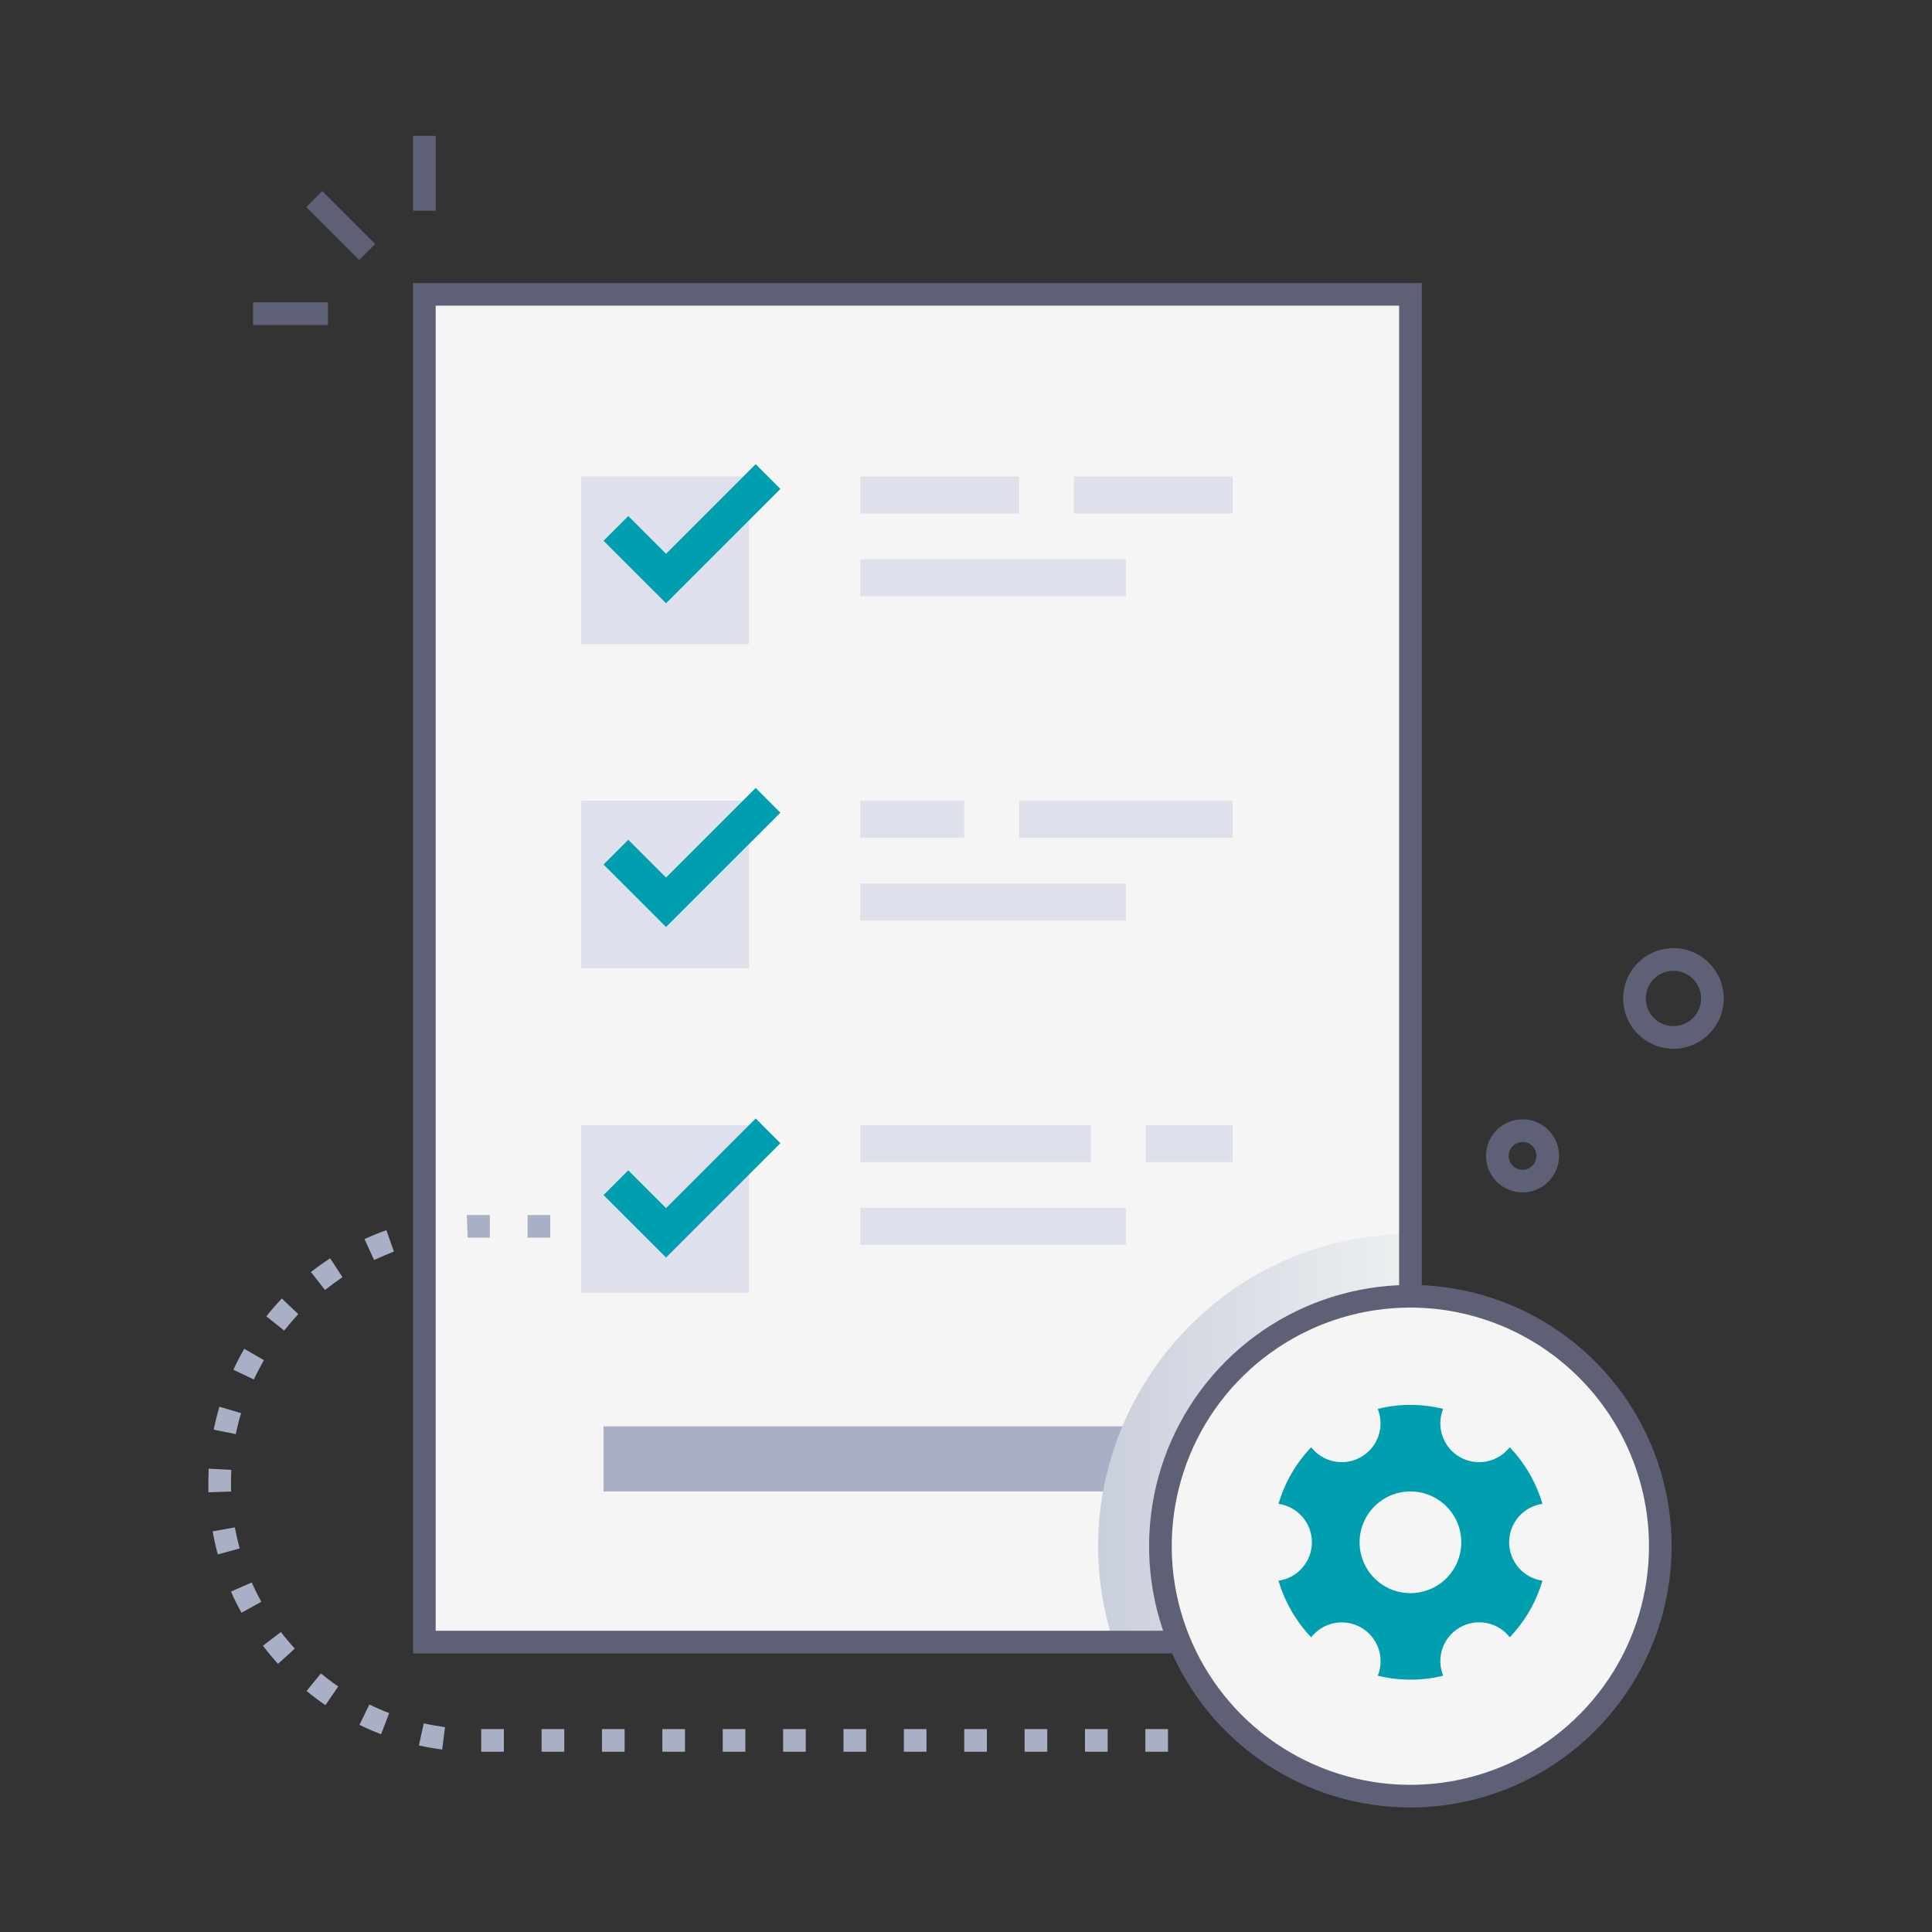 <svg width="148" height="148" viewBox="0 0 148 148" fill="none" xmlns="http://www.w3.org/2000/svg">
<rect x="0" y="0" width="148" height="148" fill="#333333" stroke="none"/>
<path d="M108.046 22.555H32.508V125.791H108.046V22.555Z" fill="#F5F5F5"/>
<path d="M94.428 109.263H46.233V114.252H94.428V109.263Z" fill="#A9AFC4"/>
<path style="mix-blend-mode:multiply" d="M108.046 94.538V125.791H85.297C80.308 110.451 91.815 94.538 108.046 94.538Z" fill="url(#paint0_linear_1131_1130)"/>
<path d="M108.913 126.659H31.641V21.68H108.913V126.659ZM33.375 124.924H107.179V23.414H33.375V124.924Z" fill="#5E6175"/>
<path d="M57.367 36.506H44.542V49.331H57.367V36.506Z" fill="#DEE1EC"/>
<path d="M57.367 61.348H44.542V74.173H57.367V61.348Z" fill="#DEE1EC"/>
<path d="M57.367 86.19H44.542V99.016H57.367V86.19Z" fill="#DEE1EC"/>
<path d="M57.367 36.506H44.542V49.331H57.367V36.506Z" fill="#DEE1EC"/>
<path d="M57.367 61.348H44.542V74.173H57.367V61.348Z" fill="#DEE1EC"/>
<path d="M57.367 86.19H44.542V99.016H57.367V86.19Z" fill="#DEE1EC"/>
<path d="M78.067 36.506H65.906V39.339H78.067V36.506Z" fill="#DEE1EC"/>
<path d="M94.428 36.506H82.267V39.339H94.428V36.506Z" fill="#DEE1EC"/>
<path d="M86.248 42.842H65.906V45.675H86.248V42.842Z" fill="#DEE1EC"/>
<path d="M73.864 61.348H65.906V64.18H73.864V61.348Z" fill="#DEE1EC"/>
<path d="M94.428 61.348H78.067V64.18H94.428V61.348Z" fill="#DEE1EC"/>
<path d="M86.248 67.684H65.906V70.517H86.248V67.684Z" fill="#DEE1EC"/>
<path d="M83.577 86.19H65.906V89.023H83.577V86.19Z" fill="#DEE1EC"/>
<path d="M94.428 86.19H87.777V89.023H94.428V86.19Z" fill="#DEE1EC"/>
<path d="M86.248 92.526H65.906V95.359H86.248V92.526Z" fill="#DEE1EC"/>
<path d="M108.046 137.594C118.621 137.594 127.193 129.021 127.193 118.446C127.193 107.871 118.621 99.299 108.046 99.299C97.471 99.299 88.898 107.871 88.898 118.446C88.898 129.021 97.471 137.594 108.046 137.594Z" fill="#F5F5F5"/>
<path d="M108.046 138.461C104.087 138.462 100.217 137.289 96.925 135.091C93.633 132.892 91.066 129.767 89.551 126.11C88.035 122.452 87.638 118.428 88.409 114.545C89.181 110.662 91.087 107.095 93.885 104.296C96.684 101.496 100.251 99.589 104.133 98.817C108.016 98.044 112.04 98.44 115.698 99.954C119.356 101.469 122.482 104.035 124.681 107.326C126.881 110.618 128.055 114.487 128.055 118.446C128.049 123.752 125.939 128.838 122.188 132.59C118.437 136.342 113.351 138.453 108.046 138.461ZM108.046 100.166C104.43 100.165 100.895 101.236 97.888 103.244C94.881 105.252 92.537 108.106 91.153 111.447C89.769 114.787 89.406 118.463 90.11 122.009C90.815 125.555 92.556 128.813 95.112 131.37C97.668 133.927 100.925 135.669 104.472 136.375C108.018 137.081 111.694 136.719 115.034 135.336C118.375 133.952 121.23 131.609 123.239 128.603C125.248 125.597 126.32 122.062 126.32 118.446C126.315 113.601 124.388 108.955 120.962 105.528C117.537 102.101 112.891 100.173 108.046 100.166Z" fill="#5E6175"/>
<path d="M115.651 110.864C115.21 111.43 114.58 111.817 113.877 111.954C113.173 112.091 112.444 111.97 111.823 111.612C111.202 111.254 110.731 110.684 110.498 110.006C110.264 109.328 110.283 108.589 110.552 107.924C108.906 107.52 107.186 107.52 105.54 107.924C105.807 108.589 105.827 109.327 105.593 110.004C105.36 110.681 104.89 111.251 104.27 111.609C103.65 111.967 102.921 112.089 102.218 111.953C101.515 111.817 100.885 111.431 100.443 110.867C99.272 112.089 98.413 113.577 97.94 115.203C98.65 115.303 99.299 115.655 99.769 116.196C100.239 116.737 100.498 117.429 100.498 118.146C100.498 118.862 100.239 119.554 99.769 120.095C99.299 120.636 98.65 120.989 97.94 121.088C98.417 122.713 99.275 124.199 100.443 125.424C100.885 124.86 101.516 124.474 102.219 124.338C102.922 124.202 103.651 124.323 104.271 124.681C104.892 125.039 105.363 125.609 105.597 126.286C105.831 126.963 105.812 127.702 105.545 128.367C107.191 128.772 108.91 128.772 110.555 128.367C110.285 127.702 110.264 126.962 110.497 126.283C110.73 125.604 111.201 125.033 111.822 124.674C112.444 124.315 113.174 124.194 113.879 124.331C114.583 124.469 115.214 124.858 115.654 125.424C116.825 124.201 117.684 122.714 118.157 121.088C117.449 120.986 116.801 120.633 116.333 120.092C115.864 119.551 115.607 118.86 115.607 118.144C115.607 117.429 115.864 116.737 116.333 116.197C116.801 115.656 117.449 115.302 118.157 115.2C117.679 113.576 116.82 112.089 115.651 110.864ZM109.994 121.522C109.327 121.907 108.56 122.086 107.79 122.036C107.021 121.985 106.284 121.708 105.673 121.239C105.061 120.769 104.603 120.129 104.355 119.399C104.108 118.669 104.082 117.882 104.282 117.137C104.482 116.393 104.898 115.724 105.478 115.216C106.058 114.708 106.776 114.384 107.54 114.284C108.304 114.184 109.081 114.313 109.772 114.655C110.463 114.996 111.037 115.535 111.422 116.203C111.937 117.098 112.076 118.161 111.809 119.158C111.541 120.155 110.888 121.005 109.994 121.522Z" fill="#009FAF"/>
<path d="M51.022 46.212L46.233 41.425L48.129 39.532L51.022 42.426L57.888 35.56L59.781 37.454L51.022 46.212Z" fill="#009FAF"/>
<path d="M51.022 71.014L46.233 66.227L48.129 64.331L51.022 67.224L57.888 60.359L59.781 62.255L51.022 71.014Z" fill="#009FAF"/>
<path d="M51.022 96.333L46.233 91.546L48.129 89.653L51.022 92.546L57.888 85.681L59.781 87.574L51.022 96.333Z" fill="#009FAF"/>
<path d="M116.634 91.344C116.081 91.344 115.54 91.18 115.08 90.872C114.619 90.565 114.261 90.128 114.049 89.616C113.837 89.105 113.782 88.543 113.89 88C113.998 87.457 114.264 86.958 114.655 86.567C115.047 86.176 115.545 85.909 116.088 85.801C116.631 85.693 117.194 85.749 117.705 85.96C118.216 86.172 118.653 86.531 118.961 86.991C119.268 87.451 119.432 87.992 119.432 88.546C119.431 89.287 119.136 89.999 118.612 90.523C118.087 91.048 117.376 91.343 116.634 91.344ZM116.634 87.485C116.424 87.485 116.218 87.547 116.043 87.664C115.868 87.781 115.731 87.948 115.651 88.142C115.571 88.337 115.55 88.551 115.591 88.757C115.632 88.963 115.734 89.153 115.883 89.302C116.032 89.45 116.222 89.552 116.428 89.592C116.635 89.633 116.849 89.611 117.043 89.531C117.237 89.45 117.403 89.313 117.52 89.137C117.636 88.962 117.698 88.756 117.698 88.546C117.699 88.405 117.673 88.266 117.62 88.135C117.567 88.005 117.489 87.887 117.39 87.787C117.291 87.687 117.173 87.608 117.044 87.554C116.914 87.5 116.775 87.473 116.634 87.473V87.485Z" fill="#5E6175"/>
<path d="M128.194 80.339C127.431 80.339 126.686 80.113 126.053 79.69C125.419 79.266 124.925 78.665 124.634 77.96C124.342 77.256 124.266 76.482 124.414 75.734C124.563 74.987 124.93 74.3 125.469 73.761C126.008 73.222 126.694 72.856 127.442 72.707C128.189 72.558 128.964 72.634 129.668 72.926C130.372 73.218 130.974 73.712 131.397 74.345C131.821 74.979 132.047 75.724 132.047 76.486C132.046 77.508 131.64 78.487 130.917 79.21C130.195 79.932 129.215 80.338 128.194 80.339ZM128.194 74.367C127.774 74.367 127.365 74.491 127.016 74.724C126.668 74.957 126.396 75.288 126.236 75.675C126.076 76.062 126.034 76.488 126.115 76.899C126.197 77.31 126.399 77.688 126.695 77.984C126.992 78.281 127.369 78.482 127.78 78.564C128.191 78.646 128.617 78.604 129.004 78.444C129.392 78.283 129.722 78.012 129.955 77.663C130.188 77.315 130.312 76.905 130.312 76.486C130.312 75.924 130.089 75.385 129.692 74.988C129.294 74.59 128.755 74.367 128.194 74.367Z" fill="#5E6175"/>
<path d="M24.686 14.634L23.459 15.861L27.515 19.916L28.741 18.689L24.686 14.634Z" fill="#5E6175"/>
<path d="M25.122 23.163H19.387V24.897H25.122V23.163Z" fill="#5E6175"/>
<path d="M33.375 10.406H31.641V16.141H33.375V10.406Z" fill="#5E6175"/>
<path d="M89.474 134.189H87.739V132.454H89.474V134.189ZM84.849 134.189H83.114V132.454H84.849V134.189ZM80.224 134.189H78.489V132.454H80.224V134.189ZM75.599 134.189H73.864V132.454H75.599V134.189ZM70.974 134.189H69.239V132.454H70.974V134.189ZM66.349 134.189H64.614V132.454H66.349V134.189ZM61.724 134.189H59.989V132.454H61.724V134.189ZM57.099 134.189H55.364V132.454H57.099V134.189ZM52.474 134.189H50.739V132.454H52.474V134.189ZM47.849 134.189H46.114V132.454H47.849V134.189ZM43.224 134.189H41.489V132.454H43.224V134.189ZM38.599 134.189H36.864V132.454H38.599V134.189ZM33.873 134.021C33.274 133.943 32.676 133.839 32.089 133.712L32.462 132.018C32.997 132.136 33.546 132.229 34.092 132.307L33.873 134.021ZM29.195 132.85C28.635 132.636 28.077 132.394 27.536 132.133L28.294 130.572C28.788 130.812 29.299 131.035 29.814 131.229L29.195 132.85ZM24.929 130.622C24.432 130.28 23.946 129.916 23.484 129.535L24.585 128.193C25.01 128.543 25.452 128.879 25.912 129.188L24.929 130.622ZM21.298 127.459C20.894 127.014 20.503 126.546 20.142 126.069L21.521 125.02C21.853 125.456 22.212 125.887 22.582 126.291L21.298 127.459ZM18.5 123.542C18.211 123.016 17.922 122.47 17.697 121.921L19.284 121.221C19.503 121.721 19.752 122.221 20.018 122.704L18.5 123.542ZM16.685 119.076C16.526 118.498 16.396 117.903 16.286 117.31L17.991 117.004C18.09 117.544 18.214 118.088 18.358 118.617L16.685 119.076ZM15.968 114.316C15.948 113.737 15.968 113.13 15.985 112.506L17.72 112.599C17.691 113.142 17.685 113.703 17.702 114.258L15.968 114.316ZM18.067 109.861L16.367 109.517C16.488 108.939 16.636 108.335 16.806 107.76L18.468 108.254C18.309 108.78 18.174 109.323 18.064 109.861H18.067ZM19.448 105.675L17.876 104.93C18.13 104.386 18.41 103.846 18.711 103.325L20.214 104.193C19.945 104.684 19.68 105.178 19.445 105.675H19.448ZM21.761 101.918L20.402 100.839C20.775 100.368 21.174 99.909 21.59 99.472L22.848 100.666C22.478 101.074 22.11 101.496 21.769 101.926L21.761 101.918ZM24.888 98.807L23.819 97.443C24.293 97.073 24.787 96.717 25.29 96.391L26.235 97.836C25.785 98.151 25.331 98.475 24.897 98.816L24.888 98.807ZM28.646 96.495L27.921 94.919C28.467 94.668 29.034 94.437 29.597 94.237L30.175 95.871C29.678 96.079 29.164 96.287 28.664 96.518L28.646 96.495Z" fill="#A9AFC4"/>
<path d="M35.824 94.812L35.76 93.078C36.211 93.078 36.387 93.078 37.526 93.078V94.812C36.662 94.812 36.295 94.812 35.824 94.812ZM42.151 94.812H40.417V93.078H42.151V94.812Z" fill="#A9AFC4"/>
<defs>
<linearGradient id="paint0_linear_1131_1130" x1="84.12" y1="110.165" x2="108.046" y2="110.165" gradientUnits="userSpaceOnUse">
<stop stop-color="#CACFDD"/>
<stop offset="1" stop-color="#EEF0F1"/>
</linearGradient>
</defs>
</svg>
